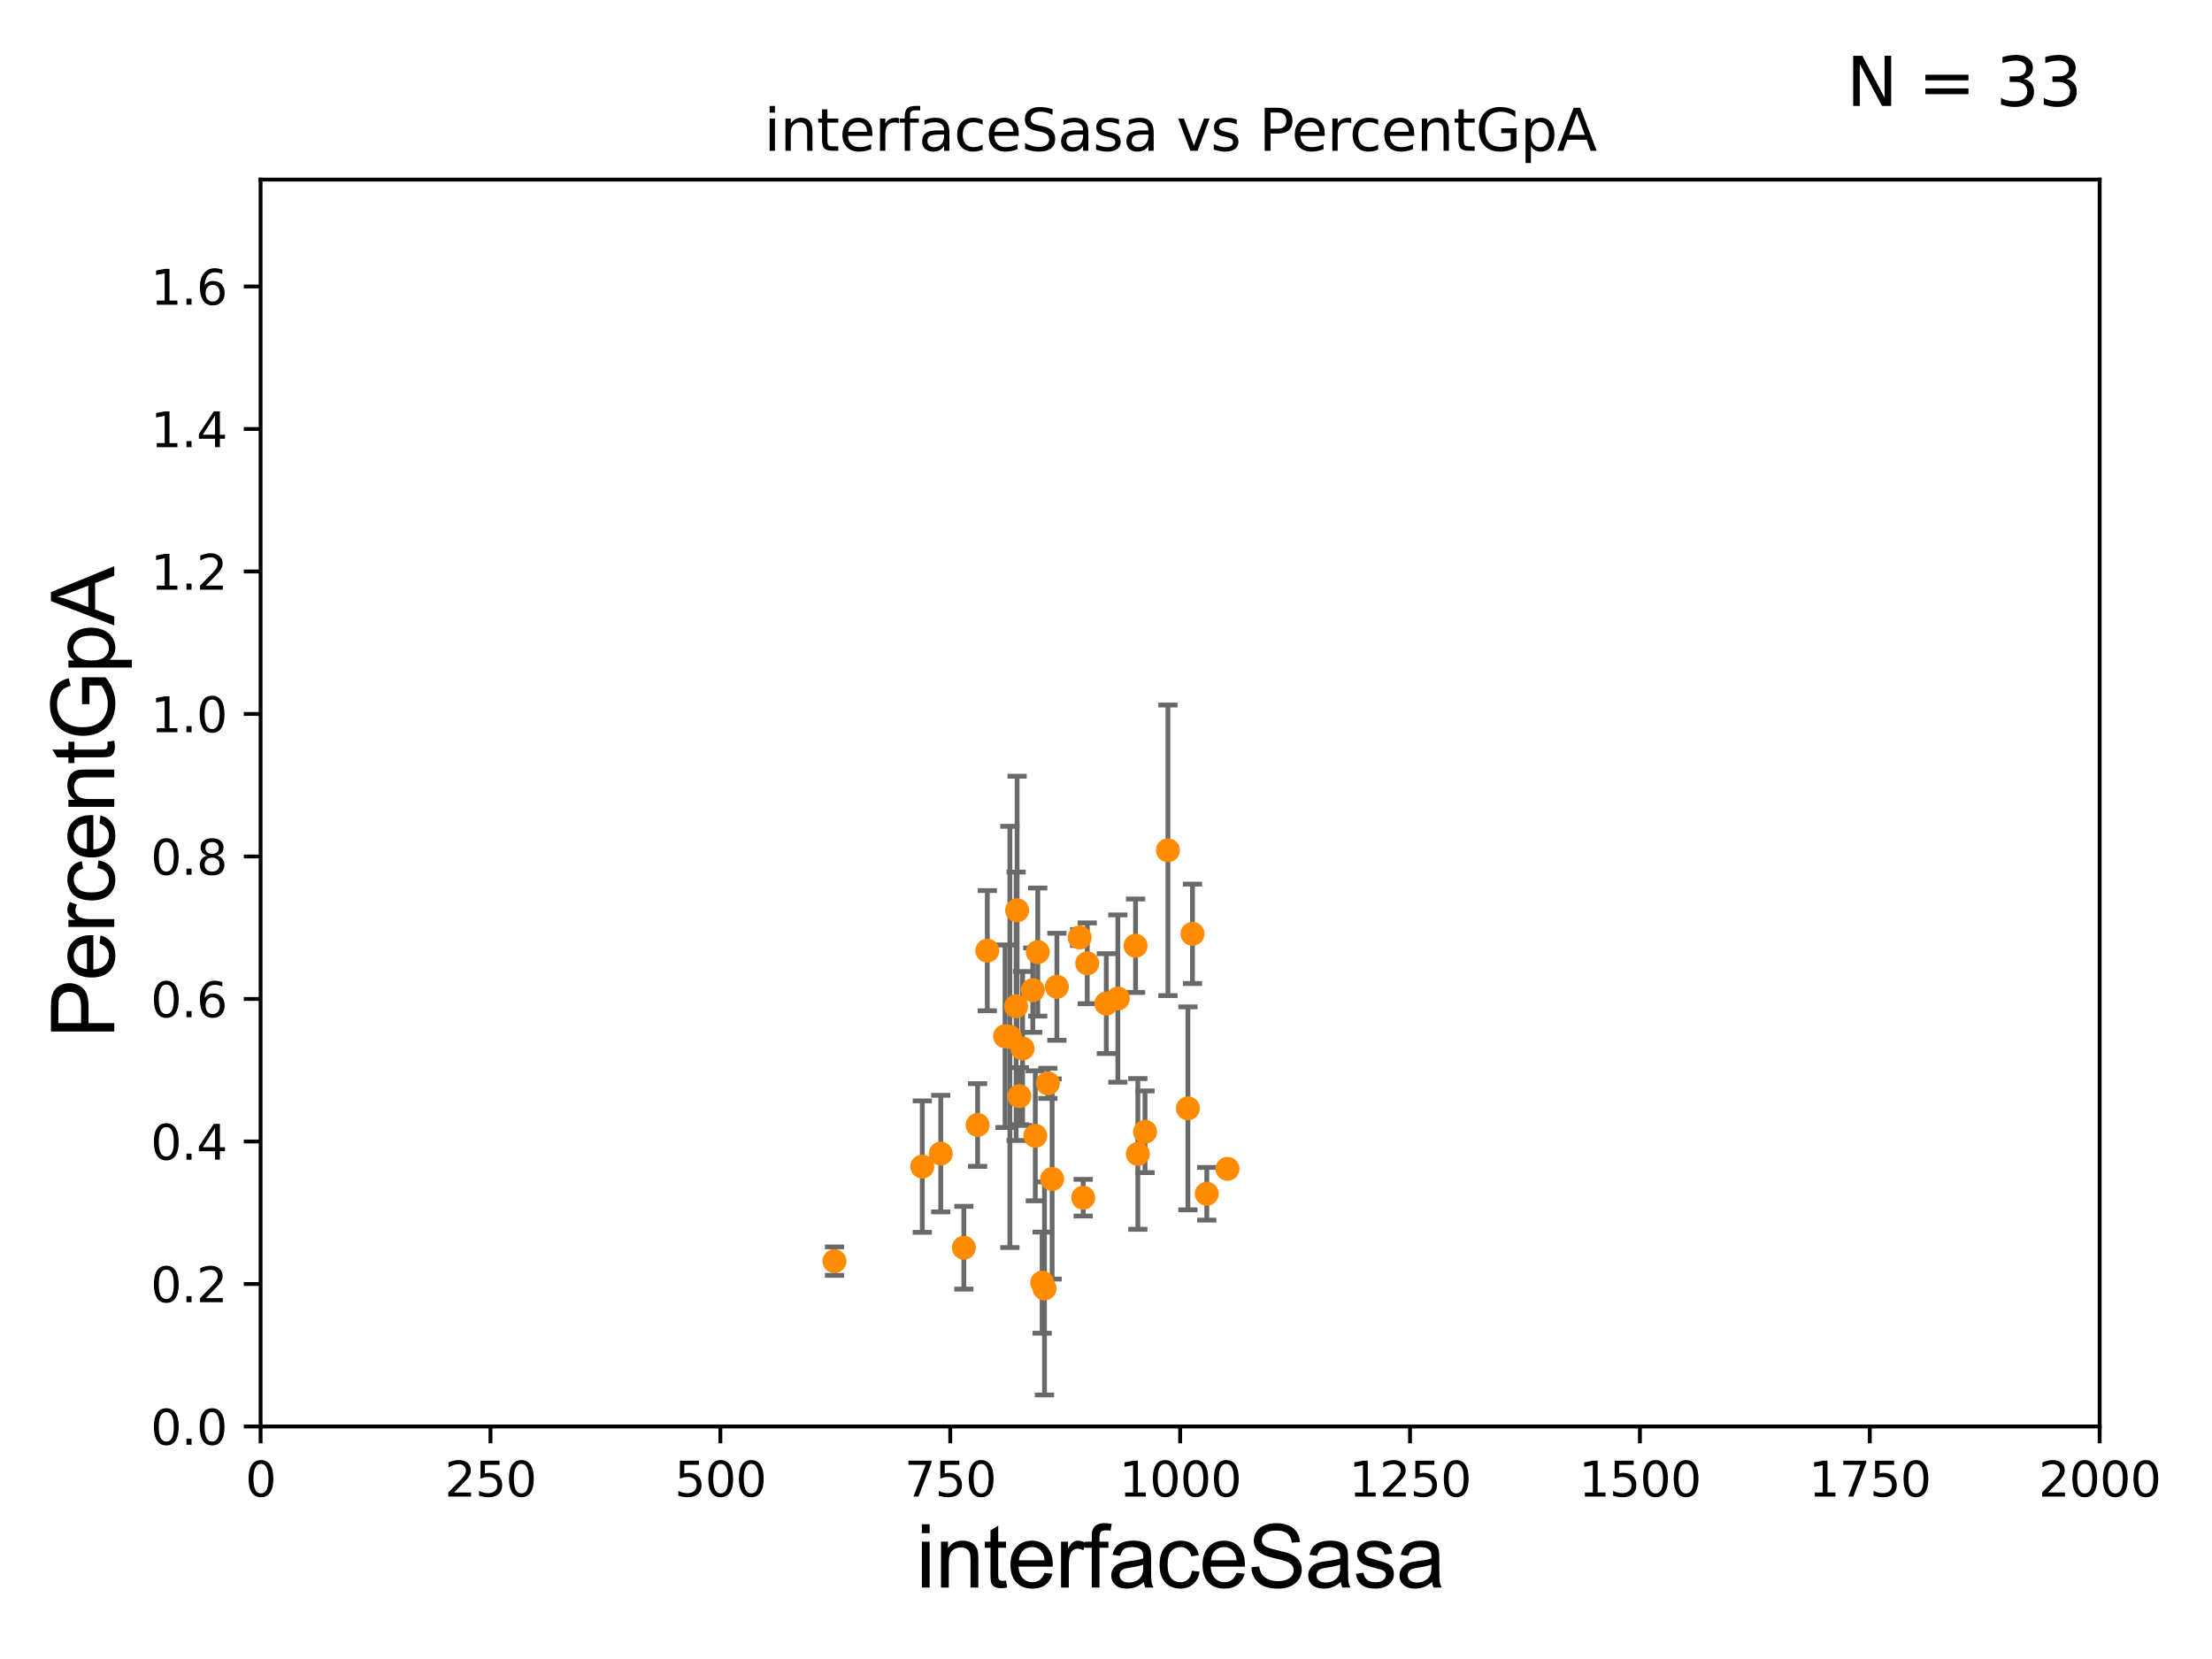 <?xml version="1.0" encoding="utf-8" standalone="no"?>
<!DOCTYPE svg PUBLIC "-//W3C//DTD SVG 1.1//EN"
  "http://www.w3.org/Graphics/SVG/1.1/DTD/svg11.dtd">
<svg xmlns:xlink="http://www.w3.org/1999/xlink" width="460.8pt" height="345.6pt" viewBox="0 0 460.8 345.6" xmlns="http://www.w3.org/2000/svg" version="1.1">
 <defs>
  <style type="text/css">*{stroke-linejoin: round; stroke-linecap: butt}</style>
 </defs>
 <g id="figure_1">
  <g id="patch_1">
   <path d="M 0 345.6 
L 460.8 345.6 
L 460.8 0 
L 0 0 
z
" style="fill: #ffffff"/>
  </g>
  <g id="axes_1">
   <g id="patch_2">
    <path d="M 54.29 297.16 
L 437.4 297.16 
L 437.4 37.411 
L 54.29 37.411 
z
" style="fill: #ffffff"/>
   </g>
   <g id="PathCollection_1">
    <defs>
     <path id="mdedd7b3a83" d="M 0 1.118 
C 0.297 1.118 0.581 1 0.791 0.791 
C 1 0.581 1.118 0.297 1.118 0 
C 1.118 -0.297 1 -0.581 0.791 -0.791 
C 0.581 -1 0.297 -1.118 0 -1.118 
C -0.297 -1.118 -0.581 -1 -0.791 -0.791 
C -1 -0.581 -1.118 -0.297 -1.118 0 
C -1.118 0.297 -1 0.581 -0.791 0.791 
C -0.581 1 -0.297 1.118 0 1.118 
z
" style="stroke: #ff8c00"/>
    </defs>
    <g clip-path="url(#p41a5c4c364)">
     <use xlink:href="#mdedd7b3a83" x="220.167" y="205.564" style="fill: #ff8c00; stroke: #ff8c00"/>
     <use xlink:href="#mdedd7b3a83" x="230.465" y="209.065" style="fill: #ff8c00; stroke: #ff8c00"/>
     <use xlink:href="#mdedd7b3a83" x="217.1" y="267.198" style="fill: #ff8c00; stroke: #ff8c00"/>
     <use xlink:href="#mdedd7b3a83" x="255.706" y="243.492" style="fill: #ff8c00; stroke: #ff8c00"/>
     <use xlink:href="#mdedd7b3a83" x="243.301" y="177.134" style="fill: #ff8c00; stroke: #ff8c00"/>
     <use xlink:href="#mdedd7b3a83" x="216.185" y="198.337" style="fill: #ff8c00; stroke: #ff8c00"/>
     <use xlink:href="#mdedd7b3a83" x="236.56" y="197.011" style="fill: #ff8c00; stroke: #ff8c00"/>
     <use xlink:href="#mdedd7b3a83" x="210.382" y="216.01" style="fill: #ff8c00; stroke: #ff8c00"/>
     <use xlink:href="#mdedd7b3a83" x="226.492" y="200.676" style="fill: #ff8c00; stroke: #ff8c00"/>
     <use xlink:href="#mdedd7b3a83" x="248.416" y="194.528" style="fill: #ff8c00; stroke: #ff8c00"/>
     <use xlink:href="#mdedd7b3a83" x="195.977" y="240.315" style="fill: #ff8c00; stroke: #ff8c00"/>
     <use xlink:href="#mdedd7b3a83" x="173.839" y="262.717" style="fill: #ff8c00; stroke: #ff8c00"/>
     <use xlink:href="#mdedd7b3a83" x="238.533" y="235.772" style="fill: #ff8c00; stroke: #ff8c00"/>
     <use xlink:href="#mdedd7b3a83" x="224.92" y="195.304" style="fill: #ff8c00; stroke: #ff8c00"/>
     <use xlink:href="#mdedd7b3a83" x="192.129" y="243.026" style="fill: #ff8c00; stroke: #ff8c00"/>
     <use xlink:href="#mdedd7b3a83" x="211.679" y="209.624" style="fill: #ff8c00; stroke: #ff8c00"/>
     <use xlink:href="#mdedd7b3a83" x="205.676" y="198.042" style="fill: #ff8c00; stroke: #ff8c00"/>
     <use xlink:href="#mdedd7b3a83" x="225.649" y="249.503" style="fill: #ff8c00; stroke: #ff8c00"/>
     <use xlink:href="#mdedd7b3a83" x="211.884" y="189.636" style="fill: #ff8c00; stroke: #ff8c00"/>
     <use xlink:href="#mdedd7b3a83" x="217.587" y="268.406" style="fill: #ff8c00; stroke: #ff8c00"/>
     <use xlink:href="#mdedd7b3a83" x="237.03" y="240.386" style="fill: #ff8c00; stroke: #ff8c00"/>
     <use xlink:href="#mdedd7b3a83" x="251.391" y="248.685" style="fill: #ff8c00; stroke: #ff8c00"/>
     <use xlink:href="#mdedd7b3a83" x="232.867" y="208.016" style="fill: #ff8c00; stroke: #ff8c00"/>
     <use xlink:href="#mdedd7b3a83" x="213.024" y="218.414" style="fill: #ff8c00; stroke: #ff8c00"/>
     <use xlink:href="#mdedd7b3a83" x="247.464" y="230.89" style="fill: #ff8c00; stroke: #ff8c00"/>
     <use xlink:href="#mdedd7b3a83" x="209.369" y="215.864" style="fill: #ff8c00; stroke: #ff8c00"/>
     <use xlink:href="#mdedd7b3a83" x="215.675" y="236.609" style="fill: #ff8c00; stroke: #ff8c00"/>
     <use xlink:href="#mdedd7b3a83" x="219.179" y="245.606" style="fill: #ff8c00; stroke: #ff8c00"/>
     <use xlink:href="#mdedd7b3a83" x="200.791" y="259.923" style="fill: #ff8c00; stroke: #ff8c00"/>
     <use xlink:href="#mdedd7b3a83" x="203.653" y="234.357" style="fill: #ff8c00; stroke: #ff8c00"/>
     <use xlink:href="#mdedd7b3a83" x="218.29" y="225.684" style="fill: #ff8c00; stroke: #ff8c00"/>
     <use xlink:href="#mdedd7b3a83" x="212.352" y="228.356" style="fill: #ff8c00; stroke: #ff8c00"/>
     <use xlink:href="#mdedd7b3a83" x="215.15" y="206.27" style="fill: #ff8c00; stroke: #ff8c00"/>
    </g>
   </g>
   <g id="matplotlib.axis_1">
    <g id="xtick_1">
     <g id="line2d_1">
      <defs>
       <path id="m6d081c98e7" d="M 0 0 
L 0 3.5 
" style="stroke: #000000; stroke-width: 0.8"/>
      </defs>
      <g>
       <use xlink:href="#m6d081c98e7" x="54.29" y="297.16" style="stroke: #000000; stroke-width: 0.8"/>
      </g>
     </g>
     <g id="text_1">
      <!-- 0 -->
      <g transform="translate(51.109 311.758)scale(0.1 -0.1)">
       <defs>
        <path id="DejaVuSans-30" d="M 2034 4250 
Q 1547 4250 1301 3770 
Q 1056 3291 1056 2328 
Q 1056 1369 1301 889 
Q 1547 409 2034 409 
Q 2525 409 2770 889 
Q 3016 1369 3016 2328 
Q 3016 3291 2770 3770 
Q 2525 4250 2034 4250 
z
M 2034 4750 
Q 2819 4750 3233 4129 
Q 3647 3509 3647 2328 
Q 3647 1150 3233 529 
Q 2819 -91 2034 -91 
Q 1250 -91 836 529 
Q 422 1150 422 2328 
Q 422 3509 836 4129 
Q 1250 4750 2034 4750 
z
" transform="scale(0.016)"/>
       </defs>
       <use xlink:href="#DejaVuSans-30"/>
      </g>
     </g>
    </g>
    <g id="xtick_2">
     <g id="line2d_2">
      <g>
       <use xlink:href="#m6d081c98e7" x="102.179" y="297.16" style="stroke: #000000; stroke-width: 0.8"/>
      </g>
     </g>
     <g id="text_2">
      <!-- 250 -->
      <g transform="translate(92.635 311.758)scale(0.1 -0.1)">
       <defs>
        <path id="DejaVuSans-32" d="M 1228 531 
L 3431 531 
L 3431 0 
L 469 0 
L 469 531 
Q 828 903 1448 1529 
Q 2069 2156 2228 2338 
Q 2531 2678 2651 2914 
Q 2772 3150 2772 3378 
Q 2772 3750 2511 3984 
Q 2250 4219 1831 4219 
Q 1534 4219 1204 4116 
Q 875 4013 500 3803 
L 500 4441 
Q 881 4594 1212 4672 
Q 1544 4750 1819 4750 
Q 2544 4750 2975 4387 
Q 3406 4025 3406 3419 
Q 3406 3131 3298 2873 
Q 3191 2616 2906 2266 
Q 2828 2175 2409 1742 
Q 1991 1309 1228 531 
z
" transform="scale(0.016)"/>
        <path id="DejaVuSans-35" d="M 691 4666 
L 3169 4666 
L 3169 4134 
L 1269 4134 
L 1269 2991 
Q 1406 3038 1543 3061 
Q 1681 3084 1819 3084 
Q 2600 3084 3056 2656 
Q 3513 2228 3513 1497 
Q 3513 744 3044 326 
Q 2575 -91 1722 -91 
Q 1428 -91 1123 -41 
Q 819 9 494 109 
L 494 744 
Q 775 591 1075 516 
Q 1375 441 1709 441 
Q 2250 441 2565 725 
Q 2881 1009 2881 1497 
Q 2881 1984 2565 2268 
Q 2250 2553 1709 2553 
Q 1456 2553 1204 2497 
Q 953 2441 691 2322 
L 691 4666 
z
" transform="scale(0.016)"/>
       </defs>
       <use xlink:href="#DejaVuSans-32"/>
       <use xlink:href="#DejaVuSans-35" x="63.623"/>
       <use xlink:href="#DejaVuSans-30" x="127.246"/>
      </g>
     </g>
    </g>
    <g id="xtick_3">
     <g id="line2d_3">
      <g>
       <use xlink:href="#m6d081c98e7" x="150.067" y="297.16" style="stroke: #000000; stroke-width: 0.8"/>
      </g>
     </g>
     <g id="text_3">
      <!-- 500 -->
      <g transform="translate(140.524 311.758)scale(0.1 -0.1)">
       <use xlink:href="#DejaVuSans-35"/>
       <use xlink:href="#DejaVuSans-30" x="63.623"/>
       <use xlink:href="#DejaVuSans-30" x="127.246"/>
      </g>
     </g>
    </g>
    <g id="xtick_4">
     <g id="line2d_4">
      <g>
       <use xlink:href="#m6d081c98e7" x="197.956" y="297.16" style="stroke: #000000; stroke-width: 0.8"/>
      </g>
     </g>
     <g id="text_4">
      <!-- 750 -->
      <g transform="translate(188.412 311.758)scale(0.1 -0.1)">
       <defs>
        <path id="DejaVuSans-37" d="M 525 4666 
L 3525 4666 
L 3525 4397 
L 1831 0 
L 1172 0 
L 2766 4134 
L 525 4134 
L 525 4666 
z
" transform="scale(0.016)"/>
       </defs>
       <use xlink:href="#DejaVuSans-37"/>
       <use xlink:href="#DejaVuSans-35" x="63.623"/>
       <use xlink:href="#DejaVuSans-30" x="127.246"/>
      </g>
     </g>
    </g>
    <g id="xtick_5">
     <g id="line2d_5">
      <g>
       <use xlink:href="#m6d081c98e7" x="245.845" y="297.16" style="stroke: #000000; stroke-width: 0.8"/>
      </g>
     </g>
     <g id="text_5">
      <!-- 1000 -->
      <g transform="translate(233.12 311.758)scale(0.1 -0.1)">
       <defs>
        <path id="DejaVuSans-31" d="M 794 531 
L 1825 531 
L 1825 4091 
L 703 3866 
L 703 4441 
L 1819 4666 
L 2450 4666 
L 2450 531 
L 3481 531 
L 3481 0 
L 794 0 
L 794 531 
z
" transform="scale(0.016)"/>
       </defs>
       <use xlink:href="#DejaVuSans-31"/>
       <use xlink:href="#DejaVuSans-30" x="63.623"/>
       <use xlink:href="#DejaVuSans-30" x="127.246"/>
       <use xlink:href="#DejaVuSans-30" x="190.869"/>
      </g>
     </g>
    </g>
    <g id="xtick_6">
     <g id="line2d_6">
      <g>
       <use xlink:href="#m6d081c98e7" x="293.734" y="297.16" style="stroke: #000000; stroke-width: 0.8"/>
      </g>
     </g>
     <g id="text_6">
      <!-- 1250 -->
      <g transform="translate(281.009 311.758)scale(0.1 -0.1)">
       <use xlink:href="#DejaVuSans-31"/>
       <use xlink:href="#DejaVuSans-32" x="63.623"/>
       <use xlink:href="#DejaVuSans-35" x="127.246"/>
       <use xlink:href="#DejaVuSans-30" x="190.869"/>
      </g>
     </g>
    </g>
    <g id="xtick_7">
     <g id="line2d_7">
      <g>
       <use xlink:href="#m6d081c98e7" x="341.623" y="297.16" style="stroke: #000000; stroke-width: 0.8"/>
      </g>
     </g>
     <g id="text_7">
      <!-- 1500 -->
      <g transform="translate(328.897 311.758)scale(0.1 -0.1)">
       <use xlink:href="#DejaVuSans-31"/>
       <use xlink:href="#DejaVuSans-35" x="63.623"/>
       <use xlink:href="#DejaVuSans-30" x="127.246"/>
       <use xlink:href="#DejaVuSans-30" x="190.869"/>
      </g>
     </g>
    </g>
    <g id="xtick_8">
     <g id="line2d_8">
      <g>
       <use xlink:href="#m6d081c98e7" x="389.511" y="297.16" style="stroke: #000000; stroke-width: 0.8"/>
      </g>
     </g>
     <g id="text_8">
      <!-- 1750 -->
      <g transform="translate(376.786 311.758)scale(0.1 -0.1)">
       <use xlink:href="#DejaVuSans-31"/>
       <use xlink:href="#DejaVuSans-37" x="63.623"/>
       <use xlink:href="#DejaVuSans-35" x="127.246"/>
       <use xlink:href="#DejaVuSans-30" x="190.869"/>
      </g>
     </g>
    </g>
    <g id="xtick_9">
     <g id="line2d_9">
      <g>
       <use xlink:href="#m6d081c98e7" x="437.4" y="297.16" style="stroke: #000000; stroke-width: 0.8"/>
      </g>
     </g>
     <g id="text_9">
      <!-- 2000 -->
      <g transform="translate(424.675 311.758)scale(0.1 -0.1)">
       <use xlink:href="#DejaVuSans-32"/>
       <use xlink:href="#DejaVuSans-30" x="63.623"/>
       <use xlink:href="#DejaVuSans-30" x="127.246"/>
       <use xlink:href="#DejaVuSans-30" x="190.869"/>
      </g>
     </g>
    </g>
    <g id="text_10">
     <!-- interfaceSasa -->
     <g transform="translate(190.816 330.722)scale(0.18 -0.18)">
      <defs>
       <path id="ArialMT-69" d="M 425 3934 
L 425 4581 
L 988 4581 
L 988 3934 
L 425 3934 
z
M 425 0 
L 425 3319 
L 988 3319 
L 988 0 
L 425 0 
z
" transform="scale(0.016)"/>
       <path id="ArialMT-6e" d="M 422 0 
L 422 3319 
L 928 3319 
L 928 2847 
Q 1294 3394 1984 3394 
Q 2284 3394 2536 3286 
Q 2788 3178 2913 3003 
Q 3038 2828 3088 2588 
Q 3119 2431 3119 2041 
L 3119 0 
L 2556 0 
L 2556 2019 
Q 2556 2363 2490 2533 
Q 2425 2703 2258 2804 
Q 2091 2906 1866 2906 
Q 1506 2906 1245 2678 
Q 984 2450 984 1813 
L 984 0 
L 422 0 
z
" transform="scale(0.016)"/>
       <path id="ArialMT-74" d="M 1650 503 
L 1731 6 
Q 1494 -44 1306 -44 
Q 1000 -44 831 53 
Q 663 150 594 308 
Q 525 466 525 972 
L 525 2881 
L 113 2881 
L 113 3319 
L 525 3319 
L 525 4141 
L 1084 4478 
L 1084 3319 
L 1650 3319 
L 1650 2881 
L 1084 2881 
L 1084 941 
Q 1084 700 1114 631 
Q 1144 563 1211 522 
Q 1278 481 1403 481 
Q 1497 481 1650 503 
z
" transform="scale(0.016)"/>
       <path id="ArialMT-65" d="M 2694 1069 
L 3275 997 
Q 3138 488 2766 206 
Q 2394 -75 1816 -75 
Q 1088 -75 661 373 
Q 234 822 234 1631 
Q 234 2469 665 2931 
Q 1097 3394 1784 3394 
Q 2450 3394 2872 2941 
Q 3294 2488 3294 1666 
Q 3294 1616 3291 1516 
L 816 1516 
Q 847 969 1125 678 
Q 1403 388 1819 388 
Q 2128 388 2347 550 
Q 2566 713 2694 1069 
z
M 847 1978 
L 2700 1978 
Q 2663 2397 2488 2606 
Q 2219 2931 1791 2931 
Q 1403 2931 1139 2672 
Q 875 2413 847 1978 
z
" transform="scale(0.016)"/>
       <path id="ArialMT-72" d="M 416 0 
L 416 3319 
L 922 3319 
L 922 2816 
Q 1116 3169 1280 3281 
Q 1444 3394 1641 3394 
Q 1925 3394 2219 3213 
L 2025 2691 
Q 1819 2813 1613 2813 
Q 1428 2813 1281 2702 
Q 1134 2591 1072 2394 
Q 978 2094 978 1738 
L 978 0 
L 416 0 
z
" transform="scale(0.016)"/>
       <path id="ArialMT-66" d="M 556 0 
L 556 2881 
L 59 2881 
L 59 3319 
L 556 3319 
L 556 3672 
Q 556 4006 616 4169 
Q 697 4388 901 4523 
Q 1106 4659 1475 4659 
Q 1713 4659 2000 4603 
L 1916 4113 
Q 1741 4144 1584 4144 
Q 1328 4144 1222 4034 
Q 1116 3925 1116 3625 
L 1116 3319 
L 1763 3319 
L 1763 2881 
L 1116 2881 
L 1116 0 
L 556 0 
z
" transform="scale(0.016)"/>
       <path id="ArialMT-61" d="M 2588 409 
Q 2275 144 1986 34 
Q 1697 -75 1366 -75 
Q 819 -75 525 192 
Q 231 459 231 875 
Q 231 1119 342 1320 
Q 453 1522 633 1644 
Q 813 1766 1038 1828 
Q 1203 1872 1538 1913 
Q 2219 1994 2541 2106 
Q 2544 2222 2544 2253 
Q 2544 2597 2384 2738 
Q 2169 2928 1744 2928 
Q 1347 2928 1158 2789 
Q 969 2650 878 2297 
L 328 2372 
Q 403 2725 575 2942 
Q 747 3159 1072 3276 
Q 1397 3394 1825 3394 
Q 2250 3394 2515 3294 
Q 2781 3194 2906 3042 
Q 3031 2891 3081 2659 
Q 3109 2516 3109 2141 
L 3109 1391 
Q 3109 606 3145 398 
Q 3181 191 3288 0 
L 2700 0 
Q 2613 175 2588 409 
z
M 2541 1666 
Q 2234 1541 1622 1453 
Q 1275 1403 1131 1340 
Q 988 1278 909 1158 
Q 831 1038 831 891 
Q 831 666 1001 516 
Q 1172 366 1500 366 
Q 1825 366 2078 508 
Q 2331 650 2450 897 
Q 2541 1088 2541 1459 
L 2541 1666 
z
" transform="scale(0.016)"/>
       <path id="ArialMT-63" d="M 2588 1216 
L 3141 1144 
Q 3050 572 2676 248 
Q 2303 -75 1759 -75 
Q 1078 -75 664 370 
Q 250 816 250 1647 
Q 250 2184 428 2587 
Q 606 2991 970 3192 
Q 1334 3394 1763 3394 
Q 2303 3394 2647 3120 
Q 2991 2847 3088 2344 
L 2541 2259 
Q 2463 2594 2264 2762 
Q 2066 2931 1784 2931 
Q 1359 2931 1093 2626 
Q 828 2322 828 1663 
Q 828 994 1084 691 
Q 1341 388 1753 388 
Q 2084 388 2306 591 
Q 2528 794 2588 1216 
z
" transform="scale(0.016)"/>
       <path id="ArialMT-53" d="M 288 1472 
L 859 1522 
Q 900 1178 1048 958 
Q 1197 738 1509 602 
Q 1822 466 2213 466 
Q 2559 466 2825 569 
Q 3091 672 3220 851 
Q 3350 1031 3350 1244 
Q 3350 1459 3225 1620 
Q 3100 1781 2813 1891 
Q 2628 1963 1997 2114 
Q 1366 2266 1113 2400 
Q 784 2572 623 2826 
Q 463 3081 463 3397 
Q 463 3744 659 4045 
Q 856 4347 1234 4503 
Q 1613 4659 2075 4659 
Q 2584 4659 2973 4495 
Q 3363 4331 3572 4012 
Q 3781 3694 3797 3291 
L 3216 3247 
Q 3169 3681 2898 3903 
Q 2628 4125 2100 4125 
Q 1550 4125 1298 3923 
Q 1047 3722 1047 3438 
Q 1047 3191 1225 3031 
Q 1400 2872 2139 2705 
Q 2878 2538 3153 2413 
Q 3553 2228 3743 1945 
Q 3934 1663 3934 1294 
Q 3934 928 3725 604 
Q 3516 281 3123 101 
Q 2731 -78 2241 -78 
Q 1619 -78 1198 103 
Q 778 284 539 648 
Q 300 1013 288 1472 
z
" transform="scale(0.016)"/>
       <path id="ArialMT-73" d="M 197 991 
L 753 1078 
Q 800 744 1014 566 
Q 1228 388 1613 388 
Q 2000 388 2187 545 
Q 2375 703 2375 916 
Q 2375 1106 2209 1216 
Q 2094 1291 1634 1406 
Q 1016 1563 777 1677 
Q 538 1791 414 1992 
Q 291 2194 291 2438 
Q 291 2659 392 2848 
Q 494 3038 669 3163 
Q 800 3259 1026 3326 
Q 1253 3394 1513 3394 
Q 1903 3394 2198 3281 
Q 2494 3169 2634 2976 
Q 2775 2784 2828 2463 
L 2278 2388 
Q 2241 2644 2061 2787 
Q 1881 2931 1553 2931 
Q 1166 2931 1000 2803 
Q 834 2675 834 2503 
Q 834 2394 903 2306 
Q 972 2216 1119 2156 
Q 1203 2125 1616 2013 
Q 2213 1853 2448 1751 
Q 2684 1650 2818 1456 
Q 2953 1263 2953 975 
Q 2953 694 2789 445 
Q 2625 197 2315 61 
Q 2006 -75 1616 -75 
Q 969 -75 630 194 
Q 291 463 197 991 
z
" transform="scale(0.016)"/>
      </defs>
      <use xlink:href="#ArialMT-69"/>
      <use xlink:href="#ArialMT-6e" x="22.217"/>
      <use xlink:href="#ArialMT-74" x="77.832"/>
      <use xlink:href="#ArialMT-65" x="105.615"/>
      <use xlink:href="#ArialMT-72" x="161.23"/>
      <use xlink:href="#ArialMT-66" x="194.531"/>
      <use xlink:href="#ArialMT-61" x="222.314"/>
      <use xlink:href="#ArialMT-63" x="277.93"/>
      <use xlink:href="#ArialMT-65" x="327.93"/>
      <use xlink:href="#ArialMT-53" x="383.545"/>
      <use xlink:href="#ArialMT-61" x="450.244"/>
      <use xlink:href="#ArialMT-73" x="505.859"/>
      <use xlink:href="#ArialMT-61" x="555.859"/>
     </g>
    </g>
   </g>
   <g id="matplotlib.axis_2">
    <g id="ytick_1">
     <g id="line2d_10">
      <defs>
       <path id="m0008b362e9" d="M 0 0 
L -3.5 0 
" style="stroke: #000000; stroke-width: 0.8"/>
      </defs>
      <g>
       <use xlink:href="#m0008b362e9" x="54.29" y="297.16" style="stroke: #000000; stroke-width: 0.8"/>
      </g>
     </g>
     <g id="text_11">
      <!-- 0.0 -->
      <g transform="translate(31.387 300.959)scale(0.1 -0.1)">
       <defs>
        <path id="DejaVuSans-2e" d="M 684 794 
L 1344 794 
L 1344 0 
L 684 0 
L 684 794 
z
" transform="scale(0.016)"/>
       </defs>
       <use xlink:href="#DejaVuSans-30"/>
       <use xlink:href="#DejaVuSans-2e" x="63.623"/>
       <use xlink:href="#DejaVuSans-30" x="95.41"/>
      </g>
     </g>
    </g>
    <g id="ytick_2">
     <g id="line2d_11">
      <g>
       <use xlink:href="#m0008b362e9" x="54.29" y="267.474" style="stroke: #000000; stroke-width: 0.8"/>
      </g>
     </g>
     <g id="text_12">
      <!-- 0.2 -->
      <g transform="translate(31.387 271.274)scale(0.1 -0.1)">
       <use xlink:href="#DejaVuSans-30"/>
       <use xlink:href="#DejaVuSans-2e" x="63.623"/>
       <use xlink:href="#DejaVuSans-32" x="95.41"/>
      </g>
     </g>
    </g>
    <g id="ytick_3">
     <g id="line2d_12">
      <g>
       <use xlink:href="#m0008b362e9" x="54.29" y="237.789" style="stroke: #000000; stroke-width: 0.8"/>
      </g>
     </g>
     <g id="text_13">
      <!-- 0.4 -->
      <g transform="translate(31.387 241.588)scale(0.1 -0.1)">
       <defs>
        <path id="DejaVuSans-34" d="M 2419 4116 
L 825 1625 
L 2419 1625 
L 2419 4116 
z
M 2253 4666 
L 3047 4666 
L 3047 1625 
L 3713 1625 
L 3713 1100 
L 3047 1100 
L 3047 0 
L 2419 0 
L 2419 1100 
L 313 1100 
L 313 1709 
L 2253 4666 
z
" transform="scale(0.016)"/>
       </defs>
       <use xlink:href="#DejaVuSans-30"/>
       <use xlink:href="#DejaVuSans-2e" x="63.623"/>
       <use xlink:href="#DejaVuSans-34" x="95.41"/>
      </g>
     </g>
    </g>
    <g id="ytick_4">
     <g id="line2d_13">
      <g>
       <use xlink:href="#m0008b362e9" x="54.29" y="208.103" style="stroke: #000000; stroke-width: 0.8"/>
      </g>
     </g>
     <g id="text_14">
      <!-- 0.6 -->
      <g transform="translate(31.387 211.902)scale(0.1 -0.1)">
       <defs>
        <path id="DejaVuSans-36" d="M 2113 2584 
Q 1688 2584 1439 2293 
Q 1191 2003 1191 1497 
Q 1191 994 1439 701 
Q 1688 409 2113 409 
Q 2538 409 2786 701 
Q 3034 994 3034 1497 
Q 3034 2003 2786 2293 
Q 2538 2584 2113 2584 
z
M 3366 4563 
L 3366 3988 
Q 3128 4100 2886 4159 
Q 2644 4219 2406 4219 
Q 1781 4219 1451 3797 
Q 1122 3375 1075 2522 
Q 1259 2794 1537 2939 
Q 1816 3084 2150 3084 
Q 2853 3084 3261 2657 
Q 3669 2231 3669 1497 
Q 3669 778 3244 343 
Q 2819 -91 2113 -91 
Q 1303 -91 875 529 
Q 447 1150 447 2328 
Q 447 3434 972 4092 
Q 1497 4750 2381 4750 
Q 2619 4750 2861 4703 
Q 3103 4656 3366 4563 
z
" transform="scale(0.016)"/>
       </defs>
       <use xlink:href="#DejaVuSans-30"/>
       <use xlink:href="#DejaVuSans-2e" x="63.623"/>
       <use xlink:href="#DejaVuSans-36" x="95.41"/>
      </g>
     </g>
    </g>
    <g id="ytick_5">
     <g id="line2d_14">
      <g>
       <use xlink:href="#m0008b362e9" x="54.29" y="178.418" style="stroke: #000000; stroke-width: 0.8"/>
      </g>
     </g>
     <g id="text_15">
      <!-- 0.8 -->
      <g transform="translate(31.387 182.217)scale(0.1 -0.1)">
       <defs>
        <path id="DejaVuSans-38" d="M 2034 2216 
Q 1584 2216 1326 1975 
Q 1069 1734 1069 1313 
Q 1069 891 1326 650 
Q 1584 409 2034 409 
Q 2484 409 2743 651 
Q 3003 894 3003 1313 
Q 3003 1734 2745 1975 
Q 2488 2216 2034 2216 
z
M 1403 2484 
Q 997 2584 770 2862 
Q 544 3141 544 3541 
Q 544 4100 942 4425 
Q 1341 4750 2034 4750 
Q 2731 4750 3128 4425 
Q 3525 4100 3525 3541 
Q 3525 3141 3298 2862 
Q 3072 2584 2669 2484 
Q 3125 2378 3379 2068 
Q 3634 1759 3634 1313 
Q 3634 634 3220 271 
Q 2806 -91 2034 -91 
Q 1263 -91 848 271 
Q 434 634 434 1313 
Q 434 1759 690 2068 
Q 947 2378 1403 2484 
z
M 1172 3481 
Q 1172 3119 1398 2916 
Q 1625 2713 2034 2713 
Q 2441 2713 2670 2916 
Q 2900 3119 2900 3481 
Q 2900 3844 2670 4047 
Q 2441 4250 2034 4250 
Q 1625 4250 1398 4047 
Q 1172 3844 1172 3481 
z
" transform="scale(0.016)"/>
       </defs>
       <use xlink:href="#DejaVuSans-30"/>
       <use xlink:href="#DejaVuSans-2e" x="63.623"/>
       <use xlink:href="#DejaVuSans-38" x="95.41"/>
      </g>
     </g>
    </g>
    <g id="ytick_6">
     <g id="line2d_15">
      <g>
       <use xlink:href="#m0008b362e9" x="54.29" y="148.732" style="stroke: #000000; stroke-width: 0.8"/>
      </g>
     </g>
     <g id="text_16">
      <!-- 1.0 -->
      <g transform="translate(31.387 152.531)scale(0.1 -0.1)">
       <use xlink:href="#DejaVuSans-31"/>
       <use xlink:href="#DejaVuSans-2e" x="63.623"/>
       <use xlink:href="#DejaVuSans-30" x="95.41"/>
      </g>
     </g>
    </g>
    <g id="ytick_7">
     <g id="line2d_16">
      <g>
       <use xlink:href="#m0008b362e9" x="54.29" y="119.047" style="stroke: #000000; stroke-width: 0.8"/>
      </g>
     </g>
     <g id="text_17">
      <!-- 1.2 -->
      <g transform="translate(31.387 122.846)scale(0.1 -0.1)">
       <use xlink:href="#DejaVuSans-31"/>
       <use xlink:href="#DejaVuSans-2e" x="63.623"/>
       <use xlink:href="#DejaVuSans-32" x="95.41"/>
      </g>
     </g>
    </g>
    <g id="ytick_8">
     <g id="line2d_17">
      <g>
       <use xlink:href="#m0008b362e9" x="54.29" y="89.361" style="stroke: #000000; stroke-width: 0.8"/>
      </g>
     </g>
     <g id="text_18">
      <!-- 1.4 -->
      <g transform="translate(31.387 93.16)scale(0.1 -0.1)">
       <use xlink:href="#DejaVuSans-31"/>
       <use xlink:href="#DejaVuSans-2e" x="63.623"/>
       <use xlink:href="#DejaVuSans-34" x="95.41"/>
      </g>
     </g>
    </g>
    <g id="ytick_9">
     <g id="line2d_18">
      <g>
       <use xlink:href="#m0008b362e9" x="54.29" y="59.675" style="stroke: #000000; stroke-width: 0.8"/>
      </g>
     </g>
     <g id="text_19">
      <!-- 1.6 -->
      <g transform="translate(31.387 63.475)scale(0.1 -0.1)">
       <use xlink:href="#DejaVuSans-31"/>
       <use xlink:href="#DejaVuSans-2e" x="63.623"/>
       <use xlink:href="#DejaVuSans-36" x="95.41"/>
      </g>
     </g>
    </g>
    <g id="text_20">
     <!-- PercentGpA -->
     <g transform="translate(23.809 216.309)rotate(-90)scale(0.18 -0.18)">
      <defs>
       <path id="ArialMT-50" d="M 494 0 
L 494 4581 
L 2222 4581 
Q 2678 4581 2919 4538 
Q 3256 4481 3484 4323 
Q 3713 4166 3852 3881 
Q 3991 3597 3991 3256 
Q 3991 2672 3619 2267 
Q 3247 1863 2275 1863 
L 1100 1863 
L 1100 0 
L 494 0 
z
M 1100 2403 
L 2284 2403 
Q 2872 2403 3119 2622 
Q 3366 2841 3366 3238 
Q 3366 3525 3220 3729 
Q 3075 3934 2838 4000 
Q 2684 4041 2272 4041 
L 1100 4041 
L 1100 2403 
z
" transform="scale(0.016)"/>
       <path id="ArialMT-47" d="M 2638 1797 
L 2638 2334 
L 4578 2338 
L 4578 638 
Q 4131 281 3656 101 
Q 3181 -78 2681 -78 
Q 2006 -78 1454 211 
Q 903 500 622 1047 
Q 341 1594 341 2269 
Q 341 2938 620 3517 
Q 900 4097 1425 4378 
Q 1950 4659 2634 4659 
Q 3131 4659 3532 4498 
Q 3934 4338 4162 4050 
Q 4391 3763 4509 3300 
L 3963 3150 
Q 3859 3500 3706 3700 
Q 3553 3900 3268 4020 
Q 2984 4141 2638 4141 
Q 2222 4141 1919 4014 
Q 1616 3888 1430 3681 
Q 1244 3475 1141 3228 
Q 966 2803 966 2306 
Q 966 1694 1177 1281 
Q 1388 869 1791 669 
Q 2194 469 2647 469 
Q 3041 469 3416 620 
Q 3791 772 3984 944 
L 3984 1797 
L 2638 1797 
z
" transform="scale(0.016)"/>
       <path id="ArialMT-70" d="M 422 -1272 
L 422 3319 
L 934 3319 
L 934 2888 
Q 1116 3141 1344 3267 
Q 1572 3394 1897 3394 
Q 2322 3394 2647 3175 
Q 2972 2956 3137 2557 
Q 3303 2159 3303 1684 
Q 3303 1175 3120 767 
Q 2938 359 2589 142 
Q 2241 -75 1856 -75 
Q 1575 -75 1351 44 
Q 1128 163 984 344 
L 984 -1272 
L 422 -1272 
z
M 931 1641 
Q 931 1000 1190 694 
Q 1450 388 1819 388 
Q 2194 388 2461 705 
Q 2728 1022 2728 1688 
Q 2728 2322 2467 2637 
Q 2206 2953 1844 2953 
Q 1484 2953 1207 2617 
Q 931 2281 931 1641 
z
" transform="scale(0.016)"/>
       <path id="ArialMT-41" d="M -9 0 
L 1750 4581 
L 2403 4581 
L 4278 0 
L 3588 0 
L 3053 1388 
L 1138 1388 
L 634 0 
L -9 0 
z
M 1313 1881 
L 2866 1881 
L 2388 3150 
Q 2169 3728 2063 4100 
Q 1975 3659 1816 3225 
L 1313 1881 
z
" transform="scale(0.016)"/>
      </defs>
      <use xlink:href="#ArialMT-50"/>
      <use xlink:href="#ArialMT-65" x="66.699"/>
      <use xlink:href="#ArialMT-72" x="122.314"/>
      <use xlink:href="#ArialMT-63" x="155.615"/>
      <use xlink:href="#ArialMT-65" x="205.615"/>
      <use xlink:href="#ArialMT-6e" x="261.23"/>
      <use xlink:href="#ArialMT-74" x="316.846"/>
      <use xlink:href="#ArialMT-47" x="344.629"/>
      <use xlink:href="#ArialMT-70" x="422.412"/>
      <use xlink:href="#ArialMT-41" x="478.027"/>
     </g>
    </g>
   </g>
   <g id="LineCollection_1">
    <path d="M 220.167 216.711 
L 220.167 194.417 
" clip-path="url(#p41a5c4c364)" style="fill: none; stroke: #696969"/>
    <path d="M 230.465 219.466 
L 230.465 198.663 
" clip-path="url(#p41a5c4c364)" style="fill: none; stroke: #696969"/>
    <path d="M 217.1 277.73 
L 217.1 256.665 
" clip-path="url(#p41a5c4c364)" style="fill: none; stroke: #696969"/>
    <path d="M 255.706 243.913 
L 255.706 243.071 
" clip-path="url(#p41a5c4c364)" style="fill: none; stroke: #696969"/>
    <path d="M 243.301 207.403 
L 243.301 146.865 
" clip-path="url(#p41a5c4c364)" style="fill: none; stroke: #696969"/>
    <path d="M 216.185 211.68 
L 216.185 184.993 
" clip-path="url(#p41a5c4c364)" style="fill: none; stroke: #696969"/>
    <path d="M 236.56 206.746 
L 236.56 187.275 
" clip-path="url(#p41a5c4c364)" style="fill: none; stroke: #696969"/>
    <path d="M 210.382 259.888 
L 210.382 172.132 
" clip-path="url(#p41a5c4c364)" style="fill: none; stroke: #696969"/>
    <path d="M 226.492 209.093 
L 226.492 192.259 
" clip-path="url(#p41a5c4c364)" style="fill: none; stroke: #696969"/>
    <path d="M 248.416 204.876 
L 248.416 184.18 
" clip-path="url(#p41a5c4c364)" style="fill: none; stroke: #696969"/>
    <path d="M 195.977 252.463 
L 195.977 228.166 
" clip-path="url(#p41a5c4c364)" style="fill: none; stroke: #696969"/>
    <path d="M 173.839 265.681 
L 173.839 259.754 
" clip-path="url(#p41a5c4c364)" style="fill: none; stroke: #696969"/>
    <path d="M 238.533 244.282 
L 238.533 227.262 
" clip-path="url(#p41a5c4c364)" style="fill: none; stroke: #696969"/>
    <path d="M 224.92 196.97 
L 224.92 193.637 
" clip-path="url(#p41a5c4c364)" style="fill: none; stroke: #696969"/>
    <path d="M 192.129 256.715 
L 192.129 229.337 
" clip-path="url(#p41a5c4c364)" style="fill: none; stroke: #696969"/>
    <path d="M 211.679 237.581 
L 211.679 181.668 
" clip-path="url(#p41a5c4c364)" style="fill: none; stroke: #696969"/>
    <path d="M 205.676 210.562 
L 205.676 185.521 
" clip-path="url(#p41a5c4c364)" style="fill: none; stroke: #696969"/>
    <path d="M 225.649 253.325 
L 225.649 245.682 
" clip-path="url(#p41a5c4c364)" style="fill: none; stroke: #696969"/>
    <path d="M 211.884 217.565 
L 211.884 161.708 
" clip-path="url(#p41a5c4c364)" style="fill: none; stroke: #696969"/>
    <path d="M 217.587 290.59 
L 217.587 246.221 
" clip-path="url(#p41a5c4c364)" style="fill: none; stroke: #696969"/>
    <path d="M 237.03 256.084 
L 237.03 224.687 
" clip-path="url(#p41a5c4c364)" style="fill: none; stroke: #696969"/>
    <path d="M 251.391 254.172 
L 251.391 243.198 
" clip-path="url(#p41a5c4c364)" style="fill: none; stroke: #696969"/>
    <path d="M 232.867 225.442 
L 232.867 190.589 
" clip-path="url(#p41a5c4c364)" style="fill: none; stroke: #696969"/>
    <path d="M 213.024 234.45 
L 213.024 202.379 
" clip-path="url(#p41a5c4c364)" style="fill: none; stroke: #696969"/>
    <path d="M 247.464 252.027 
L 247.464 209.753 
" clip-path="url(#p41a5c4c364)" style="fill: none; stroke: #696969"/>
    <path d="M 209.369 234.872 
L 209.369 196.855 
" clip-path="url(#p41a5c4c364)" style="fill: none; stroke: #696969"/>
    <path d="M 215.675 250.148 
L 215.675 223.071 
" clip-path="url(#p41a5c4c364)" style="fill: none; stroke: #696969"/>
    <path d="M 219.179 266.451 
L 219.179 224.761 
" clip-path="url(#p41a5c4c364)" style="fill: none; stroke: #696969"/>
    <path d="M 200.791 268.543 
L 200.791 251.303 
" clip-path="url(#p41a5c4c364)" style="fill: none; stroke: #696969"/>
    <path d="M 203.653 242.971 
L 203.653 225.743 
" clip-path="url(#p41a5c4c364)" style="fill: none; stroke: #696969"/>
    <path d="M 218.29 228.825 
L 218.29 222.544 
" clip-path="url(#p41a5c4c364)" style="fill: none; stroke: #696969"/>
    <path d="M 212.352 234.309 
L 212.352 222.403 
" clip-path="url(#p41a5c4c364)" style="fill: none; stroke: #696969"/>
    <path d="M 215.15 215.062 
L 215.15 197.478 
" clip-path="url(#p41a5c4c364)" style="fill: none; stroke: #696969"/>
   </g>
   <g id="line2d_19">
    <defs>
     <path id="me8b4edbb3f" d="M 2 0 
L -2 -0 
" style="stroke: #696969"/>
    </defs>
    <g clip-path="url(#p41a5c4c364)">
     <use xlink:href="#me8b4edbb3f" x="220.167" y="216.711" style="fill: #696969; stroke: #696969"/>
     <use xlink:href="#me8b4edbb3f" x="230.465" y="219.466" style="fill: #696969; stroke: #696969"/>
     <use xlink:href="#me8b4edbb3f" x="217.1" y="277.73" style="fill: #696969; stroke: #696969"/>
     <use xlink:href="#me8b4edbb3f" x="255.706" y="243.913" style="fill: #696969; stroke: #696969"/>
     <use xlink:href="#me8b4edbb3f" x="243.301" y="207.403" style="fill: #696969; stroke: #696969"/>
     <use xlink:href="#me8b4edbb3f" x="216.185" y="211.68" style="fill: #696969; stroke: #696969"/>
     <use xlink:href="#me8b4edbb3f" x="236.56" y="206.746" style="fill: #696969; stroke: #696969"/>
     <use xlink:href="#me8b4edbb3f" x="210.382" y="259.888" style="fill: #696969; stroke: #696969"/>
     <use xlink:href="#me8b4edbb3f" x="226.492" y="209.093" style="fill: #696969; stroke: #696969"/>
     <use xlink:href="#me8b4edbb3f" x="248.416" y="204.876" style="fill: #696969; stroke: #696969"/>
     <use xlink:href="#me8b4edbb3f" x="195.977" y="252.463" style="fill: #696969; stroke: #696969"/>
     <use xlink:href="#me8b4edbb3f" x="173.839" y="265.681" style="fill: #696969; stroke: #696969"/>
     <use xlink:href="#me8b4edbb3f" x="238.533" y="244.282" style="fill: #696969; stroke: #696969"/>
     <use xlink:href="#me8b4edbb3f" x="224.92" y="196.97" style="fill: #696969; stroke: #696969"/>
     <use xlink:href="#me8b4edbb3f" x="192.129" y="256.715" style="fill: #696969; stroke: #696969"/>
     <use xlink:href="#me8b4edbb3f" x="211.679" y="237.581" style="fill: #696969; stroke: #696969"/>
     <use xlink:href="#me8b4edbb3f" x="205.676" y="210.562" style="fill: #696969; stroke: #696969"/>
     <use xlink:href="#me8b4edbb3f" x="225.649" y="253.325" style="fill: #696969; stroke: #696969"/>
     <use xlink:href="#me8b4edbb3f" x="211.884" y="217.565" style="fill: #696969; stroke: #696969"/>
     <use xlink:href="#me8b4edbb3f" x="217.587" y="290.59" style="fill: #696969; stroke: #696969"/>
     <use xlink:href="#me8b4edbb3f" x="237.03" y="256.084" style="fill: #696969; stroke: #696969"/>
     <use xlink:href="#me8b4edbb3f" x="251.391" y="254.172" style="fill: #696969; stroke: #696969"/>
     <use xlink:href="#me8b4edbb3f" x="232.867" y="225.442" style="fill: #696969; stroke: #696969"/>
     <use xlink:href="#me8b4edbb3f" x="213.024" y="234.45" style="fill: #696969; stroke: #696969"/>
     <use xlink:href="#me8b4edbb3f" x="247.464" y="252.027" style="fill: #696969; stroke: #696969"/>
     <use xlink:href="#me8b4edbb3f" x="209.369" y="234.872" style="fill: #696969; stroke: #696969"/>
     <use xlink:href="#me8b4edbb3f" x="215.675" y="250.148" style="fill: #696969; stroke: #696969"/>
     <use xlink:href="#me8b4edbb3f" x="219.179" y="266.451" style="fill: #696969; stroke: #696969"/>
     <use xlink:href="#me8b4edbb3f" x="200.791" y="268.543" style="fill: #696969; stroke: #696969"/>
     <use xlink:href="#me8b4edbb3f" x="203.653" y="242.971" style="fill: #696969; stroke: #696969"/>
     <use xlink:href="#me8b4edbb3f" x="218.29" y="228.825" style="fill: #696969; stroke: #696969"/>
     <use xlink:href="#me8b4edbb3f" x="212.352" y="234.309" style="fill: #696969; stroke: #696969"/>
     <use xlink:href="#me8b4edbb3f" x="215.15" y="215.062" style="fill: #696969; stroke: #696969"/>
    </g>
   </g>
   <g id="line2d_20">
    <g clip-path="url(#p41a5c4c364)">
     <use xlink:href="#me8b4edbb3f" x="220.167" y="194.417" style="fill: #696969; stroke: #696969"/>
     <use xlink:href="#me8b4edbb3f" x="230.465" y="198.663" style="fill: #696969; stroke: #696969"/>
     <use xlink:href="#me8b4edbb3f" x="217.1" y="256.665" style="fill: #696969; stroke: #696969"/>
     <use xlink:href="#me8b4edbb3f" x="255.706" y="243.071" style="fill: #696969; stroke: #696969"/>
     <use xlink:href="#me8b4edbb3f" x="243.301" y="146.865" style="fill: #696969; stroke: #696969"/>
     <use xlink:href="#me8b4edbb3f" x="216.185" y="184.993" style="fill: #696969; stroke: #696969"/>
     <use xlink:href="#me8b4edbb3f" x="236.56" y="187.275" style="fill: #696969; stroke: #696969"/>
     <use xlink:href="#me8b4edbb3f" x="210.382" y="172.132" style="fill: #696969; stroke: #696969"/>
     <use xlink:href="#me8b4edbb3f" x="226.492" y="192.259" style="fill: #696969; stroke: #696969"/>
     <use xlink:href="#me8b4edbb3f" x="248.416" y="184.18" style="fill: #696969; stroke: #696969"/>
     <use xlink:href="#me8b4edbb3f" x="195.977" y="228.166" style="fill: #696969; stroke: #696969"/>
     <use xlink:href="#me8b4edbb3f" x="173.839" y="259.754" style="fill: #696969; stroke: #696969"/>
     <use xlink:href="#me8b4edbb3f" x="238.533" y="227.262" style="fill: #696969; stroke: #696969"/>
     <use xlink:href="#me8b4edbb3f" x="224.92" y="193.637" style="fill: #696969; stroke: #696969"/>
     <use xlink:href="#me8b4edbb3f" x="192.129" y="229.337" style="fill: #696969; stroke: #696969"/>
     <use xlink:href="#me8b4edbb3f" x="211.679" y="181.668" style="fill: #696969; stroke: #696969"/>
     <use xlink:href="#me8b4edbb3f" x="205.676" y="185.521" style="fill: #696969; stroke: #696969"/>
     <use xlink:href="#me8b4edbb3f" x="225.649" y="245.682" style="fill: #696969; stroke: #696969"/>
     <use xlink:href="#me8b4edbb3f" x="211.884" y="161.708" style="fill: #696969; stroke: #696969"/>
     <use xlink:href="#me8b4edbb3f" x="217.587" y="246.221" style="fill: #696969; stroke: #696969"/>
     <use xlink:href="#me8b4edbb3f" x="237.03" y="224.687" style="fill: #696969; stroke: #696969"/>
     <use xlink:href="#me8b4edbb3f" x="251.391" y="243.198" style="fill: #696969; stroke: #696969"/>
     <use xlink:href="#me8b4edbb3f" x="232.867" y="190.589" style="fill: #696969; stroke: #696969"/>
     <use xlink:href="#me8b4edbb3f" x="213.024" y="202.379" style="fill: #696969; stroke: #696969"/>
     <use xlink:href="#me8b4edbb3f" x="247.464" y="209.753" style="fill: #696969; stroke: #696969"/>
     <use xlink:href="#me8b4edbb3f" x="209.369" y="196.855" style="fill: #696969; stroke: #696969"/>
     <use xlink:href="#me8b4edbb3f" x="215.675" y="223.071" style="fill: #696969; stroke: #696969"/>
     <use xlink:href="#me8b4edbb3f" x="219.179" y="224.761" style="fill: #696969; stroke: #696969"/>
     <use xlink:href="#me8b4edbb3f" x="200.791" y="251.303" style="fill: #696969; stroke: #696969"/>
     <use xlink:href="#me8b4edbb3f" x="203.653" y="225.743" style="fill: #696969; stroke: #696969"/>
     <use xlink:href="#me8b4edbb3f" x="218.29" y="222.544" style="fill: #696969; stroke: #696969"/>
     <use xlink:href="#me8b4edbb3f" x="212.352" y="222.403" style="fill: #696969; stroke: #696969"/>
     <use xlink:href="#me8b4edbb3f" x="215.15" y="197.478" style="fill: #696969; stroke: #696969"/>
    </g>
   </g>
   <g id="line2d_21">
    <defs>
     <path id="m6c2b8de452" d="M 0 2 
C 0.53 2 1.039 1.789 1.414 1.414 
C 1.789 1.039 2 0.53 2 0 
C 2 -0.53 1.789 -1.039 1.414 -1.414 
C 1.039 -1.789 0.53 -2 0 -2 
C -0.53 -2 -1.039 -1.789 -1.414 -1.414 
C -1.789 -1.039 -2 -0.53 -2 0 
C -2 0.53 -1.789 1.039 -1.414 1.414 
C -1.039 1.789 -0.53 2 0 2 
z
" style="stroke: #ff8c00"/>
    </defs>
    <g clip-path="url(#p41a5c4c364)">
     <use xlink:href="#m6c2b8de452" x="220.167" y="205.564" style="fill: #ff8c00; stroke: #ff8c00"/>
     <use xlink:href="#m6c2b8de452" x="230.465" y="209.065" style="fill: #ff8c00; stroke: #ff8c00"/>
     <use xlink:href="#m6c2b8de452" x="217.1" y="267.198" style="fill: #ff8c00; stroke: #ff8c00"/>
     <use xlink:href="#m6c2b8de452" x="255.706" y="243.492" style="fill: #ff8c00; stroke: #ff8c00"/>
     <use xlink:href="#m6c2b8de452" x="243.301" y="177.134" style="fill: #ff8c00; stroke: #ff8c00"/>
     <use xlink:href="#m6c2b8de452" x="216.185" y="198.337" style="fill: #ff8c00; stroke: #ff8c00"/>
     <use xlink:href="#m6c2b8de452" x="236.56" y="197.011" style="fill: #ff8c00; stroke: #ff8c00"/>
     <use xlink:href="#m6c2b8de452" x="210.382" y="216.01" style="fill: #ff8c00; stroke: #ff8c00"/>
     <use xlink:href="#m6c2b8de452" x="226.492" y="200.676" style="fill: #ff8c00; stroke: #ff8c00"/>
     <use xlink:href="#m6c2b8de452" x="248.416" y="194.528" style="fill: #ff8c00; stroke: #ff8c00"/>
     <use xlink:href="#m6c2b8de452" x="195.977" y="240.315" style="fill: #ff8c00; stroke: #ff8c00"/>
     <use xlink:href="#m6c2b8de452" x="173.839" y="262.717" style="fill: #ff8c00; stroke: #ff8c00"/>
     <use xlink:href="#m6c2b8de452" x="238.533" y="235.772" style="fill: #ff8c00; stroke: #ff8c00"/>
     <use xlink:href="#m6c2b8de452" x="224.92" y="195.304" style="fill: #ff8c00; stroke: #ff8c00"/>
     <use xlink:href="#m6c2b8de452" x="192.129" y="243.026" style="fill: #ff8c00; stroke: #ff8c00"/>
     <use xlink:href="#m6c2b8de452" x="211.679" y="209.624" style="fill: #ff8c00; stroke: #ff8c00"/>
     <use xlink:href="#m6c2b8de452" x="205.676" y="198.042" style="fill: #ff8c00; stroke: #ff8c00"/>
     <use xlink:href="#m6c2b8de452" x="225.649" y="249.503" style="fill: #ff8c00; stroke: #ff8c00"/>
     <use xlink:href="#m6c2b8de452" x="211.884" y="189.636" style="fill: #ff8c00; stroke: #ff8c00"/>
     <use xlink:href="#m6c2b8de452" x="217.587" y="268.406" style="fill: #ff8c00; stroke: #ff8c00"/>
     <use xlink:href="#m6c2b8de452" x="237.03" y="240.386" style="fill: #ff8c00; stroke: #ff8c00"/>
     <use xlink:href="#m6c2b8de452" x="251.391" y="248.685" style="fill: #ff8c00; stroke: #ff8c00"/>
     <use xlink:href="#m6c2b8de452" x="232.867" y="208.016" style="fill: #ff8c00; stroke: #ff8c00"/>
     <use xlink:href="#m6c2b8de452" x="213.024" y="218.414" style="fill: #ff8c00; stroke: #ff8c00"/>
     <use xlink:href="#m6c2b8de452" x="247.464" y="230.89" style="fill: #ff8c00; stroke: #ff8c00"/>
     <use xlink:href="#m6c2b8de452" x="209.369" y="215.864" style="fill: #ff8c00; stroke: #ff8c00"/>
     <use xlink:href="#m6c2b8de452" x="215.675" y="236.609" style="fill: #ff8c00; stroke: #ff8c00"/>
     <use xlink:href="#m6c2b8de452" x="219.179" y="245.606" style="fill: #ff8c00; stroke: #ff8c00"/>
     <use xlink:href="#m6c2b8de452" x="200.791" y="259.923" style="fill: #ff8c00; stroke: #ff8c00"/>
     <use xlink:href="#m6c2b8de452" x="203.653" y="234.357" style="fill: #ff8c00; stroke: #ff8c00"/>
     <use xlink:href="#m6c2b8de452" x="218.29" y="225.684" style="fill: #ff8c00; stroke: #ff8c00"/>
     <use xlink:href="#m6c2b8de452" x="212.352" y="228.356" style="fill: #ff8c00; stroke: #ff8c00"/>
     <use xlink:href="#m6c2b8de452" x="215.15" y="206.27" style="fill: #ff8c00; stroke: #ff8c00"/>
    </g>
   </g>
   <g id="patch_3">
    <path d="M 54.29 297.16 
L 54.29 37.411 
" style="fill: none; stroke: #000000; stroke-width: 0.8; stroke-linejoin: miter; stroke-linecap: square"/>
   </g>
   <g id="patch_4">
    <path d="M 437.4 297.16 
L 437.4 37.411 
" style="fill: none; stroke: #000000; stroke-width: 0.8; stroke-linejoin: miter; stroke-linecap: square"/>
   </g>
   <g id="patch_5">
    <path d="M 54.29 297.16 
L 437.4 297.16 
" style="fill: none; stroke: #000000; stroke-width: 0.8; stroke-linejoin: miter; stroke-linecap: square"/>
   </g>
   <g id="patch_6">
    <path d="M 54.29 37.411 
L 437.4 37.411 
" style="fill: none; stroke: #000000; stroke-width: 0.8; stroke-linejoin: miter; stroke-linecap: square"/>
   </g>
   <g id="text_21">
    <!-- N = 33 -->
    <g transform="translate(384.65 22.074)scale(0.14 -0.14)">
     <defs>
      <path id="DejaVuSans-4e" d="M 628 4666 
L 1478 4666 
L 3547 763 
L 3547 4666 
L 4159 4666 
L 4159 0 
L 3309 0 
L 1241 3903 
L 1241 0 
L 628 0 
L 628 4666 
z
" transform="scale(0.016)"/>
      <path id="DejaVuSans-20" transform="scale(0.016)"/>
      <path id="DejaVuSans-3d" d="M 678 2906 
L 4684 2906 
L 4684 2381 
L 678 2381 
L 678 2906 
z
M 678 1631 
L 4684 1631 
L 4684 1100 
L 678 1100 
L 678 1631 
z
" transform="scale(0.016)"/>
      <path id="DejaVuSans-33" d="M 2597 2516 
Q 3050 2419 3304 2112 
Q 3559 1806 3559 1356 
Q 3559 666 3084 287 
Q 2609 -91 1734 -91 
Q 1441 -91 1130 -33 
Q 819 25 488 141 
L 488 750 
Q 750 597 1062 519 
Q 1375 441 1716 441 
Q 2309 441 2620 675 
Q 2931 909 2931 1356 
Q 2931 1769 2642 2001 
Q 2353 2234 1838 2234 
L 1294 2234 
L 1294 2753 
L 1863 2753 
Q 2328 2753 2575 2939 
Q 2822 3125 2822 3475 
Q 2822 3834 2567 4026 
Q 2313 4219 1838 4219 
Q 1578 4219 1281 4162 
Q 984 4106 628 3988 
L 628 4550 
Q 988 4650 1302 4700 
Q 1616 4750 1894 4750 
Q 2613 4750 3031 4423 
Q 3450 4097 3450 3541 
Q 3450 3153 3228 2886 
Q 3006 2619 2597 2516 
z
" transform="scale(0.016)"/>
     </defs>
     <use xlink:href="#DejaVuSans-4e"/>
     <use xlink:href="#DejaVuSans-20" x="74.805"/>
     <use xlink:href="#DejaVuSans-3d" x="106.592"/>
     <use xlink:href="#DejaVuSans-20" x="190.381"/>
     <use xlink:href="#DejaVuSans-33" x="222.168"/>
     <use xlink:href="#DejaVuSans-33" x="285.791"/>
    </g>
   </g>
   <g id="text_22">
    <!-- interfaceSasa vs PercentGpA -->
    <g transform="translate(159.174 31.411)scale(0.12 -0.12)">
     <defs>
      <path id="DejaVuSans-69" d="M 603 3500 
L 1178 3500 
L 1178 0 
L 603 0 
L 603 3500 
z
M 603 4863 
L 1178 4863 
L 1178 4134 
L 603 4134 
L 603 4863 
z
" transform="scale(0.016)"/>
      <path id="DejaVuSans-6e" d="M 3513 2113 
L 3513 0 
L 2938 0 
L 2938 2094 
Q 2938 2591 2744 2837 
Q 2550 3084 2163 3084 
Q 1697 3084 1428 2787 
Q 1159 2491 1159 1978 
L 1159 0 
L 581 0 
L 581 3500 
L 1159 3500 
L 1159 2956 
Q 1366 3272 1645 3428 
Q 1925 3584 2291 3584 
Q 2894 3584 3203 3211 
Q 3513 2838 3513 2113 
z
" transform="scale(0.016)"/>
      <path id="DejaVuSans-74" d="M 1172 4494 
L 1172 3500 
L 2356 3500 
L 2356 3053 
L 1172 3053 
L 1172 1153 
Q 1172 725 1289 603 
Q 1406 481 1766 481 
L 2356 481 
L 2356 0 
L 1766 0 
Q 1100 0 847 248 
Q 594 497 594 1153 
L 594 3053 
L 172 3053 
L 172 3500 
L 594 3500 
L 594 4494 
L 1172 4494 
z
" transform="scale(0.016)"/>
      <path id="DejaVuSans-65" d="M 3597 1894 
L 3597 1613 
L 953 1613 
Q 991 1019 1311 708 
Q 1631 397 2203 397 
Q 2534 397 2845 478 
Q 3156 559 3463 722 
L 3463 178 
Q 3153 47 2828 -22 
Q 2503 -91 2169 -91 
Q 1331 -91 842 396 
Q 353 884 353 1716 
Q 353 2575 817 3079 
Q 1281 3584 2069 3584 
Q 2775 3584 3186 3129 
Q 3597 2675 3597 1894 
z
M 3022 2063 
Q 3016 2534 2758 2815 
Q 2500 3097 2075 3097 
Q 1594 3097 1305 2825 
Q 1016 2553 972 2059 
L 3022 2063 
z
" transform="scale(0.016)"/>
      <path id="DejaVuSans-72" d="M 2631 2963 
Q 2534 3019 2420 3045 
Q 2306 3072 2169 3072 
Q 1681 3072 1420 2755 
Q 1159 2438 1159 1844 
L 1159 0 
L 581 0 
L 581 3500 
L 1159 3500 
L 1159 2956 
Q 1341 3275 1631 3429 
Q 1922 3584 2338 3584 
Q 2397 3584 2469 3576 
Q 2541 3569 2628 3553 
L 2631 2963 
z
" transform="scale(0.016)"/>
      <path id="DejaVuSans-66" d="M 2375 4863 
L 2375 4384 
L 1825 4384 
Q 1516 4384 1395 4259 
Q 1275 4134 1275 3809 
L 1275 3500 
L 2222 3500 
L 2222 3053 
L 1275 3053 
L 1275 0 
L 697 0 
L 697 3053 
L 147 3053 
L 147 3500 
L 697 3500 
L 697 3744 
Q 697 4328 969 4595 
Q 1241 4863 1831 4863 
L 2375 4863 
z
" transform="scale(0.016)"/>
      <path id="DejaVuSans-61" d="M 2194 1759 
Q 1497 1759 1228 1600 
Q 959 1441 959 1056 
Q 959 750 1161 570 
Q 1363 391 1709 391 
Q 2188 391 2477 730 
Q 2766 1069 2766 1631 
L 2766 1759 
L 2194 1759 
z
M 3341 1997 
L 3341 0 
L 2766 0 
L 2766 531 
Q 2569 213 2275 61 
Q 1981 -91 1556 -91 
Q 1019 -91 701 211 
Q 384 513 384 1019 
Q 384 1609 779 1909 
Q 1175 2209 1959 2209 
L 2766 2209 
L 2766 2266 
Q 2766 2663 2505 2880 
Q 2244 3097 1772 3097 
Q 1472 3097 1187 3025 
Q 903 2953 641 2809 
L 641 3341 
Q 956 3463 1253 3523 
Q 1550 3584 1831 3584 
Q 2591 3584 2966 3190 
Q 3341 2797 3341 1997 
z
" transform="scale(0.016)"/>
      <path id="DejaVuSans-63" d="M 3122 3366 
L 3122 2828 
Q 2878 2963 2633 3030 
Q 2388 3097 2138 3097 
Q 1578 3097 1268 2742 
Q 959 2388 959 1747 
Q 959 1106 1268 751 
Q 1578 397 2138 397 
Q 2388 397 2633 464 
Q 2878 531 3122 666 
L 3122 134 
Q 2881 22 2623 -34 
Q 2366 -91 2075 -91 
Q 1284 -91 818 406 
Q 353 903 353 1747 
Q 353 2603 823 3093 
Q 1294 3584 2113 3584 
Q 2378 3584 2631 3529 
Q 2884 3475 3122 3366 
z
" transform="scale(0.016)"/>
      <path id="DejaVuSans-53" d="M 3425 4513 
L 3425 3897 
Q 3066 4069 2747 4153 
Q 2428 4238 2131 4238 
Q 1616 4238 1336 4038 
Q 1056 3838 1056 3469 
Q 1056 3159 1242 3001 
Q 1428 2844 1947 2747 
L 2328 2669 
Q 3034 2534 3370 2195 
Q 3706 1856 3706 1288 
Q 3706 609 3251 259 
Q 2797 -91 1919 -91 
Q 1588 -91 1214 -16 
Q 841 59 441 206 
L 441 856 
Q 825 641 1194 531 
Q 1563 422 1919 422 
Q 2459 422 2753 634 
Q 3047 847 3047 1241 
Q 3047 1584 2836 1778 
Q 2625 1972 2144 2069 
L 1759 2144 
Q 1053 2284 737 2584 
Q 422 2884 422 3419 
Q 422 4038 858 4394 
Q 1294 4750 2059 4750 
Q 2388 4750 2728 4690 
Q 3069 4631 3425 4513 
z
" transform="scale(0.016)"/>
      <path id="DejaVuSans-73" d="M 2834 3397 
L 2834 2853 
Q 2591 2978 2328 3040 
Q 2066 3103 1784 3103 
Q 1356 3103 1142 2972 
Q 928 2841 928 2578 
Q 928 2378 1081 2264 
Q 1234 2150 1697 2047 
L 1894 2003 
Q 2506 1872 2764 1633 
Q 3022 1394 3022 966 
Q 3022 478 2636 193 
Q 2250 -91 1575 -91 
Q 1294 -91 989 -36 
Q 684 19 347 128 
L 347 722 
Q 666 556 975 473 
Q 1284 391 1588 391 
Q 1994 391 2212 530 
Q 2431 669 2431 922 
Q 2431 1156 2273 1281 
Q 2116 1406 1581 1522 
L 1381 1569 
Q 847 1681 609 1914 
Q 372 2147 372 2553 
Q 372 3047 722 3315 
Q 1072 3584 1716 3584 
Q 2034 3584 2315 3537 
Q 2597 3491 2834 3397 
z
" transform="scale(0.016)"/>
      <path id="DejaVuSans-76" d="M 191 3500 
L 800 3500 
L 1894 563 
L 2988 3500 
L 3597 3500 
L 2284 0 
L 1503 0 
L 191 3500 
z
" transform="scale(0.016)"/>
      <path id="DejaVuSans-50" d="M 1259 4147 
L 1259 2394 
L 2053 2394 
Q 2494 2394 2734 2622 
Q 2975 2850 2975 3272 
Q 2975 3691 2734 3919 
Q 2494 4147 2053 4147 
L 1259 4147 
z
M 628 4666 
L 2053 4666 
Q 2838 4666 3239 4311 
Q 3641 3956 3641 3272 
Q 3641 2581 3239 2228 
Q 2838 1875 2053 1875 
L 1259 1875 
L 1259 0 
L 628 0 
L 628 4666 
z
" transform="scale(0.016)"/>
      <path id="DejaVuSans-47" d="M 3809 666 
L 3809 1919 
L 2778 1919 
L 2778 2438 
L 4434 2438 
L 4434 434 
Q 4069 175 3628 42 
Q 3188 -91 2688 -91 
Q 1594 -91 976 548 
Q 359 1188 359 2328 
Q 359 3472 976 4111 
Q 1594 4750 2688 4750 
Q 3144 4750 3555 4637 
Q 3966 4525 4313 4306 
L 4313 3634 
Q 3963 3931 3569 4081 
Q 3175 4231 2741 4231 
Q 1884 4231 1454 3753 
Q 1025 3275 1025 2328 
Q 1025 1384 1454 906 
Q 1884 428 2741 428 
Q 3075 428 3337 486 
Q 3600 544 3809 666 
z
" transform="scale(0.016)"/>
      <path id="DejaVuSans-70" d="M 1159 525 
L 1159 -1331 
L 581 -1331 
L 581 3500 
L 1159 3500 
L 1159 2969 
Q 1341 3281 1617 3432 
Q 1894 3584 2278 3584 
Q 2916 3584 3314 3078 
Q 3713 2572 3713 1747 
Q 3713 922 3314 415 
Q 2916 -91 2278 -91 
Q 1894 -91 1617 61 
Q 1341 213 1159 525 
z
M 3116 1747 
Q 3116 2381 2855 2742 
Q 2594 3103 2138 3103 
Q 1681 3103 1420 2742 
Q 1159 2381 1159 1747 
Q 1159 1113 1420 752 
Q 1681 391 2138 391 
Q 2594 391 2855 752 
Q 3116 1113 3116 1747 
z
" transform="scale(0.016)"/>
      <path id="DejaVuSans-41" d="M 2188 4044 
L 1331 1722 
L 3047 1722 
L 2188 4044 
z
M 1831 4666 
L 2547 4666 
L 4325 0 
L 3669 0 
L 3244 1197 
L 1141 1197 
L 716 0 
L 50 0 
L 1831 4666 
z
" transform="scale(0.016)"/>
     </defs>
     <use xlink:href="#DejaVuSans-69"/>
     <use xlink:href="#DejaVuSans-6e" x="27.783"/>
     <use xlink:href="#DejaVuSans-74" x="91.162"/>
     <use xlink:href="#DejaVuSans-65" x="130.371"/>
     <use xlink:href="#DejaVuSans-72" x="191.895"/>
     <use xlink:href="#DejaVuSans-66" x="233.008"/>
     <use xlink:href="#DejaVuSans-61" x="268.213"/>
     <use xlink:href="#DejaVuSans-63" x="329.492"/>
     <use xlink:href="#DejaVuSans-65" x="384.473"/>
     <use xlink:href="#DejaVuSans-53" x="445.996"/>
     <use xlink:href="#DejaVuSans-61" x="509.473"/>
     <use xlink:href="#DejaVuSans-73" x="570.752"/>
     <use xlink:href="#DejaVuSans-61" x="622.852"/>
     <use xlink:href="#DejaVuSans-20" x="684.131"/>
     <use xlink:href="#DejaVuSans-76" x="715.918"/>
     <use xlink:href="#DejaVuSans-73" x="775.098"/>
     <use xlink:href="#DejaVuSans-20" x="827.197"/>
     <use xlink:href="#DejaVuSans-50" x="858.984"/>
     <use xlink:href="#DejaVuSans-65" x="915.662"/>
     <use xlink:href="#DejaVuSans-72" x="977.186"/>
     <use xlink:href="#DejaVuSans-63" x="1016.049"/>
     <use xlink:href="#DejaVuSans-65" x="1071.029"/>
     <use xlink:href="#DejaVuSans-6e" x="1132.553"/>
     <use xlink:href="#DejaVuSans-74" x="1195.932"/>
     <use xlink:href="#DejaVuSans-47" x="1235.141"/>
     <use xlink:href="#DejaVuSans-70" x="1312.631"/>
     <use xlink:href="#DejaVuSans-41" x="1376.107"/>
    </g>
   </g>
  </g>
 </g>
 <defs>
  <clipPath id="p41a5c4c364">
   <rect x="54.29" y="37.411" width="383.11" height="259.749"/>
  </clipPath>
 </defs>
</svg>

